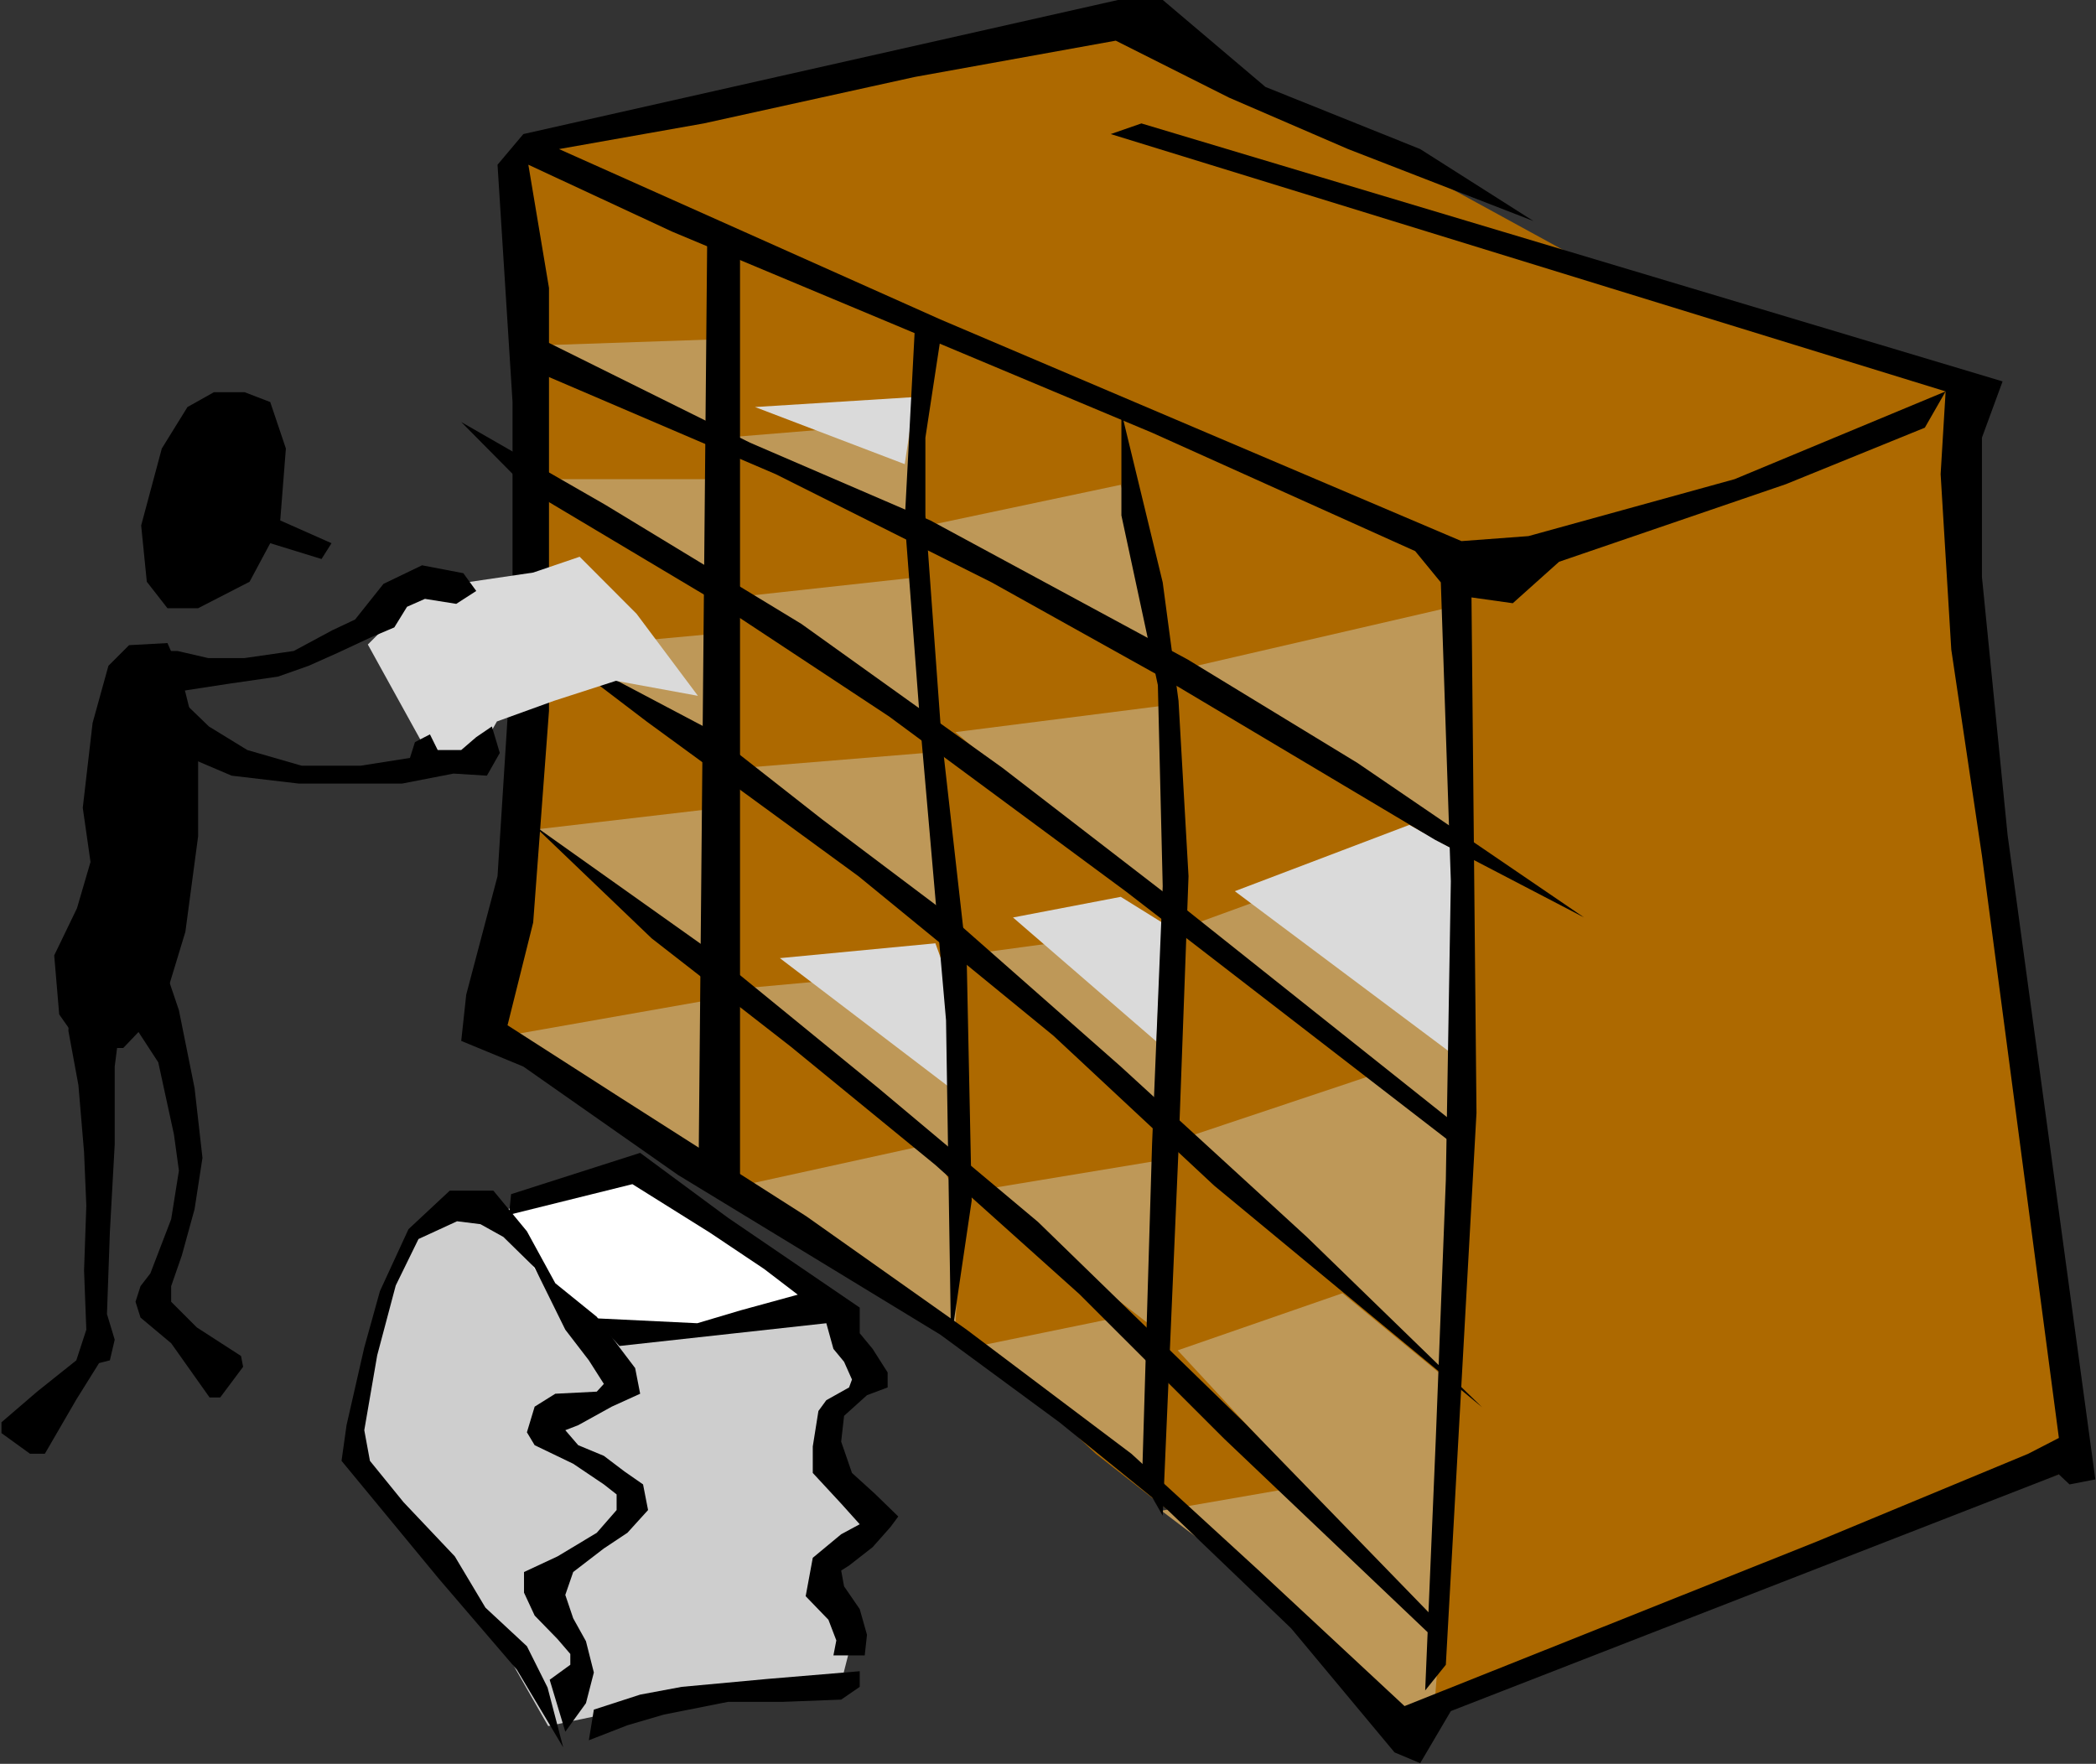 <?xml version="1.0" encoding="UTF-8" standalone="no"?>
<svg
   xmlns:ooo="http://xml.openoffice.org/svg/export"
   xmlns:dc="http://purl.org/dc/elements/1.1/"
   xmlns:cc="http://creativecommons.org/ns#"
   xmlns:rdf="http://www.w3.org/1999/02/22-rdf-syntax-ns#"
   xmlns:svg="http://www.w3.org/2000/svg"
   xmlns="http://www.w3.org/2000/svg"
   xmlns:sodipodi="http://sodipodi.sourceforge.net/DTD/sodipodi-0.dtd"
   xmlns:inkscape="http://www.inkscape.org/namespaces/inkscape"
   version="1.2"
   width="129.92mm"
   height="109.33mm"
   viewBox="0 0 12992 10933"
   preserveAspectRatio="xMidYMid"
   xml:space="preserve"
   id="svg161"
   sodipodi:docname="amorgan2.svg"
   style="fill-rule:evenodd;stroke-width:28.222;stroke-linejoin:round"
   inkscape:version="0.92.5 (2060ec1f9f, 2020-04-08)"><rect x="0" y="0" width="12992" height="10933" fill="#333333" stroke="none"/><sodipodi:namedview
   pagecolor="#ffffff"
   bordercolor="#666666"
   borderopacity="1"
   objecttolerance="10"
   gridtolerance="10"
   guidetolerance="10"
   inkscape:pageopacity="0"
   inkscape:pageshadow="2"
   inkscape:window-width="664"
   inkscape:window-height="487"
   id="namedview163"
   showgrid="false"
   inkscape:zoom="0.2102413"
   inkscape:cx="245.51811"
   inkscape:cy="206.58897"
   inkscape:window-x="0"
   inkscape:window-y="0"
   inkscape:window-maximized="0"
   inkscape:current-layer="svg161" />
 <defs
   class="ClipPathGroup"
   id="defs8">
  <clipPath
   id="presentation_clip_path"
   clipPathUnits="userSpaceOnUse">
   <rect
   x="0"
   y="0"
   width="21000"
   height="29700"
   id="rect2" />
  </clipPath>
  <clipPath
   id="presentation_clip_path_shrink"
   clipPathUnits="userSpaceOnUse">
   <rect
   x="21"
   y="29"
   width="20958"
   height="29641"
   id="rect5" />
  </clipPath>
 </defs>
 <defs
   class="TextShapeIndex"
   id="defs12">
  <g
   ooo:slide="id1"
   ooo:id-list="id3"
   id="g10" />
 </defs>
 <defs
   class="EmbeddedBulletChars"
   id="defs44">
  <g
   id="bullet-char-template-57356"
   transform="matrix(4.8828125e-4,0,0,-4.8828125e-4,0,0)">
   <path
   d="M 580,1141 1163,571 580,0 -4,571 Z"
   id="path14"
   inkscape:connector-curvature="0" />
  </g>
  <g
   id="bullet-char-template-57354"
   transform="matrix(4.8828125e-4,0,0,-4.8828125e-4,0,0)">
   <path
   d="M 8,1128 H 1137 V 0 H 8 Z"
   id="path17"
   inkscape:connector-curvature="0" />
  </g>
  <g
   id="bullet-char-template-10146"
   transform="matrix(4.8828125e-4,0,0,-4.8828125e-4,0,0)">
   <path
   d="M 174,0 602,739 174,1481 1456,739 Z M 1358,739 309,1346 659,739 Z"
   id="path20"
   inkscape:connector-curvature="0" />
  </g>
  <g
   id="bullet-char-template-10132"
   transform="matrix(4.8828125e-4,0,0,-4.8828125e-4,0,0)">
   <path
   d="M 2015,739 1276,0 H 717 l 543,543 H 174 v 393 h 1086 l -543,545 h 557 z"
   id="path23"
   inkscape:connector-curvature="0" />
  </g>
  <g
   id="bullet-char-template-10007"
   transform="matrix(4.8828125e-4,0,0,-4.8828125e-4,0,0)">
   <path
   d="m 0,-2 c -7,16 -16,29 -25,39 l 381,530 c -94,256 -141,385 -141,387 0,25 13,38 40,38 9,0 21,-2 34,-5 21,4 42,12 65,25 l 27,-13 111,-251 280,301 64,-25 24,25 c 21,-10 41,-24 62,-43 C 886,937 835,863 770,784 769,783 710,716 594,584 L 774,223 c 0,-27 -21,-55 -63,-84 l 16,-20 C 717,90 699,76 672,76 641,76 570,178 457,381 L 164,-76 c -22,-34 -53,-51 -92,-51 -42,0 -63,17 -64,51 -7,9 -10,24 -10,44 0,9 1,19 2,30 z"
   id="path26"
   inkscape:connector-curvature="0" />
  </g>
  <g
   id="bullet-char-template-10004"
   transform="matrix(4.8828125e-4,0,0,-4.8828125e-4,0,0)">
   <path
   d="M 285,-33 C 182,-33 111,30 74,156 52,228 41,333 41,471 c 0,78 14,145 41,201 34,71 87,106 158,106 53,0 88,-31 106,-94 l 23,-176 c 8,-64 28,-97 59,-98 l 735,706 c 11,11 33,17 66,17 42,0 63,-15 63,-46 V 965 c 0,-36 -10,-64 -30,-84 L 442,47 C 390,-6 338,-33 285,-33 Z"
   id="path29"
   inkscape:connector-curvature="0" />
  </g>
  <g
   id="bullet-char-template-9679"
   transform="matrix(4.8828125e-4,0,0,-4.8828125e-4,0,0)">
   <path
   d="M 813,0 C 632,0 489,54 383,161 276,268 223,411 223,592 c 0,181 53,324 160,431 106,107 249,161 430,161 179,0 323,-54 432,-161 108,-107 162,-251 162,-431 0,-180 -54,-324 -162,-431 C 1136,54 992,0 813,0 Z"
   id="path32"
   inkscape:connector-curvature="0" />
  </g>
  <g
   id="bullet-char-template-8226"
   transform="matrix(4.8828125e-4,0,0,-4.8828125e-4,0,0)">
   <path
   d="m 346,457 c -73,0 -137,26 -191,78 -54,51 -81,114 -81,188 0,73 27,136 81,188 54,52 118,78 191,78 73,0 134,-26 185,-79 51,-51 77,-114 77,-187 0,-75 -25,-137 -76,-188 -50,-52 -112,-78 -186,-78 z"
   id="path35"
   inkscape:connector-curvature="0" />
  </g>
  <g
   id="bullet-char-template-8211"
   transform="matrix(4.8828125e-4,0,0,-4.8828125e-4,0,0)">
   <path
   d="M -4,459 H 1135 V 606 H -4 Z"
   id="path38"
   inkscape:connector-curvature="0" />
  </g>
  <g
   id="bullet-char-template-61548"
   transform="matrix(4.8828125e-4,0,0,-4.8828125e-4,0,0)">
   <path
   d="m 173,740 c 0,163 58,303 173,419 116,115 255,173 419,173 163,0 302,-58 418,-173 116,-116 174,-256 174,-419 0,-163 -58,-303 -174,-418 C 1067,206 928,148 765,148 601,148 462,206 346,322 231,437 173,577 173,740 Z"
   id="path41"
   inkscape:connector-curvature="0" />
  </g>
 </defs>
 <g
   id="g49"
   transform="translate(-4004,-9383)">
  <g
   id="id2"
   class="Master_Slide">
   <g
   id="bg-id2"
   class="Background" />
   <g
   id="bo-id2"
   class="BackgroundObjects" />
  </g>
 </g>
 <g
   class="SlideGroup"
   id="g159"
   transform="translate(-4004,-9383)">
  <g
   id="g157">
   <g
   id="container-id1">
    <g
   id="id1"
   class="Slide"
   clip-path="url(#presentation_clip_path)">
     <g
   class="Page"
   id="g153">
      <g
   class="Graphic"
   id="g151">
       <g
   id="id3">
        <rect
   class="BoundingBox"
   x="4004"
   y="9383"
   width="12992"
   height="10933"
   id="rect51"
   style="fill:none;stroke:none" />
        <defs
   id="defs56">
         <clipPath
   id="clip_path_1"
   clipPathUnits="userSpaceOnUse">
          <path
   d="M 4004,9383 H 16995 V 20315 H 4004 Z"
   id="path53"
   inkscape:connector-curvature="0" />
         </clipPath>
        </defs>
        <g
   clip-path="url(#clip_path_1)"
   id="g148">
         <path
   d="m 7314,10245 1790,-354 1277,-287 702,-97 509,353 958,447 1406,769 2302,702 -66,637 31,738 194,1820 221,1596 225,1917 -2138,769 -1631,672 -287,128 -97,124 -544,-574 -636,-637 -734,-574 -513,-482 -733,-446 -990,-672 -703,-446 -928,-610 226,-575 62,-764 66,-1056 v -1180 -831 l -97,-897 z"
   id="path58"
   inkscape:connector-curvature="0"
   style="fill:#ad6900;stroke:none" />
         <path
   d="m 7402,11522 1021,-35 -31,543 z"
   id="path60"
   inkscape:connector-curvature="0"
   style="fill:#be9858;stroke:none" />
         <path
   d="m 7376,12353 h 1118 l -67,610 z"
   id="path62"
   inkscape:connector-curvature="0"
   style="fill:#be9858;stroke:none" />
         <path
   d="m 7376,13409 1051,-97 -61,609 -800,-450 z"
   id="path64"
   inkscape:connector-curvature="0"
   style="fill:#be9858;stroke:none" />
         <path
   d="m 7345,14522 1052,-123 v 959 z"
   id="path66"
   inkscape:connector-curvature="0"
   style="fill:#be9858;stroke:none" />
         <path
   d="m 7115,15808 1277,-225 v 1087 z"
   id="path68"
   inkscape:connector-curvature="0"
   style="fill:#be9858;stroke:none" />
         <path
   d="m 8494,12096 1180,-97 v 292 349 z"
   id="path70"
   inkscape:connector-curvature="0"
   style="fill:#be9858;stroke:none" />
         <path
   d="m 8551,13086 1123,-123 92,958 z"
   id="path72"
   inkscape:connector-curvature="0"
   style="fill:#be9858;stroke:none" />
         <path
   d="m 8556,14147 1184,-97 159,1149 z"
   id="path74"
   inkscape:connector-curvature="0"
   style="fill:#be9858;stroke:none" />
         <path
   d="m 8525,15517 1401,-128 35,800 v 446 z"
   id="path76"
   inkscape:connector-curvature="0"
   style="fill:#be9858;stroke:none" />
         <path
   d="m 8458,16763 1308,-287 190,349 -30,804 -1273,-769 31,-35 z"
   id="path78"
   inkscape:connector-curvature="0"
   style="fill:#be9858;stroke:none" />
         <path
   d="m 9740,12644 1211,-256 225,795 31,257 z"
   id="path80"
   inkscape:connector-curvature="0"
   style="fill:#be9858;stroke:none" />
         <path
   d="m 9926,13921 1281,-163 93,574 v 765 z"
   id="path82"
   inkscape:connector-curvature="0"
   style="fill:#be9858;stroke:none" />
         <path
   d="m 10027,15296 1180,-159 35,1246 z"
   id="path84"
   inkscape:connector-curvature="0"
   style="fill:#be9858;stroke:none" />
         <path
   d="m 10058,16763 v 0 0 l 1149,-190 -31,1056 z"
   id="path86"
   inkscape:connector-curvature="0"
   style="fill:#be9858;stroke:none" />
         <path
   d="m 10089,17722 800,-164 287,226 -31,733 z"
   id="path88"
   inkscape:connector-curvature="0"
   style="fill:#be9858;stroke:none" />
         <path
   d="m 11203,18747 738,-128 989,893 -30,384 -160,190 -989,-923 z"
   id="path90"
   inkscape:connector-curvature="0"
   style="fill:#be9858;stroke:none" />
         <path
   d="m 11304,17753 1021,-354 703,579 -98,1529 z"
   id="path92"
   inkscape:connector-curvature="0"
   style="fill:#be9858;stroke:none" />
         <path
   d="m 11335,16440 1149,-384 579,420 -66,1467 z"
   id="path94"
   inkscape:connector-curvature="0"
   style="fill:#be9858;stroke:none" />
         <path
   d="m 11432,15101 1406,-512 256,163 -31,1688 z"
   id="path96"
   inkscape:connector-curvature="0"
   style="fill:#be9858;stroke:none" />
         <path
   d="m 11304,13537 1662,-384 97,1440 z"
   id="path98"
   inkscape:connector-curvature="0"
   style="fill:#be9858;stroke:none" />
         <path
   d="m 13028,15932 -1370,-1025 1082,-411 288,159 z"
   id="path100"
   inkscape:connector-curvature="0"
   style="fill:#dadada;stroke:none" />
         <path
   d="m 11172,15839 -889,-769 668,-128 256,159 z"
   id="path102"
   inkscape:connector-curvature="0"
   style="fill:#dadada;stroke:none" />
         <path
   d="m 9612,12260 -928,-354 990,-62 z"
   id="path104"
   inkscape:connector-curvature="0"
   style="fill:#dadada;stroke:none" />
         <path
   d="m 9895,16127 -1057,-805 964,-92 93,256 z"
   id="path106"
   inkscape:connector-curvature="0"
   style="fill:#dadada;stroke:none" />
         <path
   d="m 7248,10214 3703,-835 h 256 l 641,543 959,385 702,446 -1149,-446 -738,-319 -702,-353 -1246,225 -1308,288 -897,159 2364,1056 3230,1374 415,-31 1278,-353 1308,-544 -129,225 -861,350 -1406,481 -287,257 -256,-36 31,3195 -190,3421 -128,159 66,-1565 62,-1599 31,-1852 -62,-1852 -159,-194 -1631,-734 -1600,-671 -1374,-575 -892,-415 128,764 v 1247 1374 l -98,1312 -159,637 703,451 1149,733 994,703 1021,769 800,733 893,831 1118,-446 1440,-575 1308,-543 190,-98 -477,-3610 -190,-1277 -66,-1087 31,-513 -5175,-1595 190,-66 5338,1599 -128,349 v 862 l 159,1600 544,3995 -160,31 -66,-62 -3769,1467 -190,323 -159,-67 -641,-769 -765,-733 -671,-544 -738,-543 -734,-447 -892,-543 -959,-672 -385,-159 31,-287 194,-734 93,-1471 v -1468 l -93,-1471 z"
   id="path108"
   inkscape:connector-curvature="0"
   style="fill:#000000;stroke:none" />
         <path
   d="m 8335,16542 53,-5727 203,97 v 5882 z"
   id="path110"
   inkscape:connector-curvature="0"
   style="fill:#000000;stroke:none" />
         <path
   d="m 9899,17691 -31,-1984 -159,-1821 -97,-1277 62,-1180 163,31 -97,636 v 482 l 97,1339 159,1410 31,1498 z"
   id="path112"
   inkscape:connector-curvature="0"
   style="fill:#000000;stroke:none" />
         <path
   d="m 10955,11937 v 641 l 226,1052 30,1246 -66,1600 -62,2077 128,225 98,-2271 62,-1693 -62,-1087 -98,-734 z"
   id="path114"
   inkscape:connector-curvature="0"
   style="fill:#000000;stroke:none" />
         <path
   d="m 7309,11460 1344,667 1118,482 1595,862 1052,641 1405,958 -923,-481 -1662,-990 -1087,-606 -1339,-671 -1569,-672 z"
   id="path116"
   inkscape:connector-curvature="0"
   style="fill:#000000;stroke:none" />
         <path
   d="m 6863,11999 893,513 1215,738 1246,892 1118,862 1728,1375 31,159 -2108,-1627 -1471,-1087 -1118,-738 -1118,-667 z"
   id="path118"
   inkscape:connector-curvature="0"
   style="fill:#000000;stroke:none" />
         <path
   d="m 7345,13347 1021,539 733,575 769,579 1083,954 1153,1056 1087,1056 -1661,-1374 -995,-928 -1210,-990 -1313,-959 z"
   id="path120"
   inkscape:connector-curvature="0"
   style="fill:#000000;stroke:none" />
         <path
   d="m 7309,14496 1083,769 1056,862 990,830 1282,1247 1180,1215 35,159 -1343,-1277 -898,-897 -892,-800 -897,-734 -862,-671 z"
   id="path122"
   inkscape:connector-curvature="0"
   style="fill:#000000;stroke:none" />
         <path
   d="m 6284,13378 257,-256 353,-129 415,-61 288,-98 353,354 380,508 -508,-93 -384,124 -354,128 -128,226 -318,-62 z"
   id="path124"
   inkscape:connector-curvature="0"
   style="fill:#dadada;stroke:none" />
         <path
   d="m 5741,12609 35,-446 -97,-288 -159,-61 h -190 l -164,92 -159,257 -128,477 35,349 128,164 h 190 l 319,-164 128,-239 318,98 62,-98 z"
   id="path126"
   inkscape:connector-curvature="0"
   style="fill:#000000;stroke:none" />
         <path
   d="m 5104,13510 -62,-141 -238,13 -128,128 -98,354 -61,526 48,336 -84,287 -141,292 31,366 146,208 h 251 l 244,-256 141,-464 79,-592 v -575 l -79,-318 z"
   id="path128"
   inkscape:connector-curvature="0"
   style="fill:#000000;stroke:none" />
         <path
   d="m 4866,13599 -62,146 62,141 243,164 331,141 416,49 h 640 l 319,-62 207,13 80,-141 -49,-164 -97,66 -93,80 h -146 l -48,-97 -93,48 -31,98 -305,48 h -367 l -336,-97 -238,-146 -146,-141 -93,-128 -97,-49 z"
   id="path130"
   inkscape:connector-curvature="0"
   style="fill:#000000;stroke:none" />
         <path
   d="m 4813,13577 97,-159 h 194 l 190,44 h 226 l 305,-44 238,-128 142,-67 176,-221 239,-115 256,49 80,110 -124,80 -194,-31 -111,49 -79,128 -146,62 -208,97 -177,79 -190,67 -304,44 -319,49 h -163 z"
   id="path132"
   inkscape:connector-curvature="0"
   style="fill:#000000;stroke:none" />
         <path
   d="m 4618,15199 -177,238 -13,336 62,336 35,415 14,332 -14,402 14,367 -62,190 -243,194 -221,190 v 67 l 177,128 h 92 l 195,-336 141,-226 67,-17 30,-128 -48,-159 18,-509 30,-543 v -482 l 49,-384 -31,-239 -66,-80 z"
   id="path134"
   inkscape:connector-curvature="0"
   style="fill:#000000;stroke:none" />
         <path
   d="m 4826,15199 190,159 97,287 97,482 49,433 -49,318 -79,287 -66,190 v 97 l 159,159 274,177 13,67 -142,190 h -66 l -238,-336 -190,-159 -31,-98 31,-97 61,-79 129,-336 48,-301 -31,-225 -97,-446 -159,-244 -97,-172 17,-256 z"
   id="path136"
   inkscape:connector-curvature="0"
   style="fill:#000000;stroke:none" />
         <path
   d="m 6907,16838 239,190 163,195 288,415 h 428 274 l 526,-97 336,-49 239,433 -128,111 -146,146 v 287 l 97,128 190,208 -239,221 -13,145 v 111 l 62,146 49,172 -62,243 -336,13 -482,31 -526,98 -464,97 -238,-416 -349,-481 -434,-447 -225,-366 84,-482 93,-301 146,-384 190,-239 z"
   id="path138"
   inkscape:connector-curvature="0"
   style="fill:#cecece;stroke:none" />
         <path
   d="m 7124,16887 769,-257 433,239 428,336 336,287 -495,66 -605,80 h -354 l -225,-239 -239,-384 z"
   id="path140"
   inkscape:connector-curvature="0"
   style="fill:#ffffff;stroke:none" />
         <path
   d="m 7172,16785 800,-256 544,402 817,557 v 97 62 l 80,97 93,146 v 93 l -128,48 -142,128 -18,160 67,194 141,128 146,142 -49,66 -110,124 -146,114 -49,31 18,98 97,141 45,159 -14,128 h -194 l 18,-93 -49,-128 -141,-146 44,-238 176,-146 115,-62 -115,-128 -176,-190 v -164 l 35,-220 49,-67 141,-79 18,-49 -49,-110 -66,-80 -44,-159 -1282,141 -159,-172 641,31 269,-80 354,-97 -208,-159 -336,-225 -481,-301 -765,190 z"
   id="path142"
   inkscape:connector-curvature="0"
   style="fill:#000000;stroke:none" />
         <path
   d="m 7508,20117 128,-177 49,-190 -49,-194 -79,-142 -49,-145 49,-142 190,-146 146,-97 128,-141 -31,-159 -115,-80 -128,-97 -159,-66 -80,-93 80,-31 208,-115 176,-80 -31,-159 -97,-128 -141,-190 -257,-208 -176,-322 -208,-252 h -270 l -256,239 -177,384 -97,349 -110,482 -31,221 605,733 482,562 287,481 -97,-371 -128,-256 -257,-239 -190,-318 -318,-336 -208,-256 -35,-190 80,-464 115,-433 141,-288 239,-110 145,18 142,79 194,190 190,385 146,190 93,146 -44,48 -257,13 -128,80 -48,159 48,80 239,115 190,128 79,62 v 97 l -123,141 -243,146 -208,97 v 128 l 66,142 142,146 79,92 v 67 l -128,93 z"
   id="path144"
   inkscape:connector-curvature="0"
   style="fill:#000000;stroke:none" />
         <path
   d="m 7685,19980 287,-93 257,-48 530,-49 574,-48 v 97 l -115,79 -366,14 h -336 l -398,79 -225,66 -239,93 z"
   id="path146"
   inkscape:connector-curvature="0"
   style="fill:#000000;stroke:none" />
        </g>
       </g>
      </g>
     </g>
    </g>
   </g>
  </g>
 </g>
</svg>